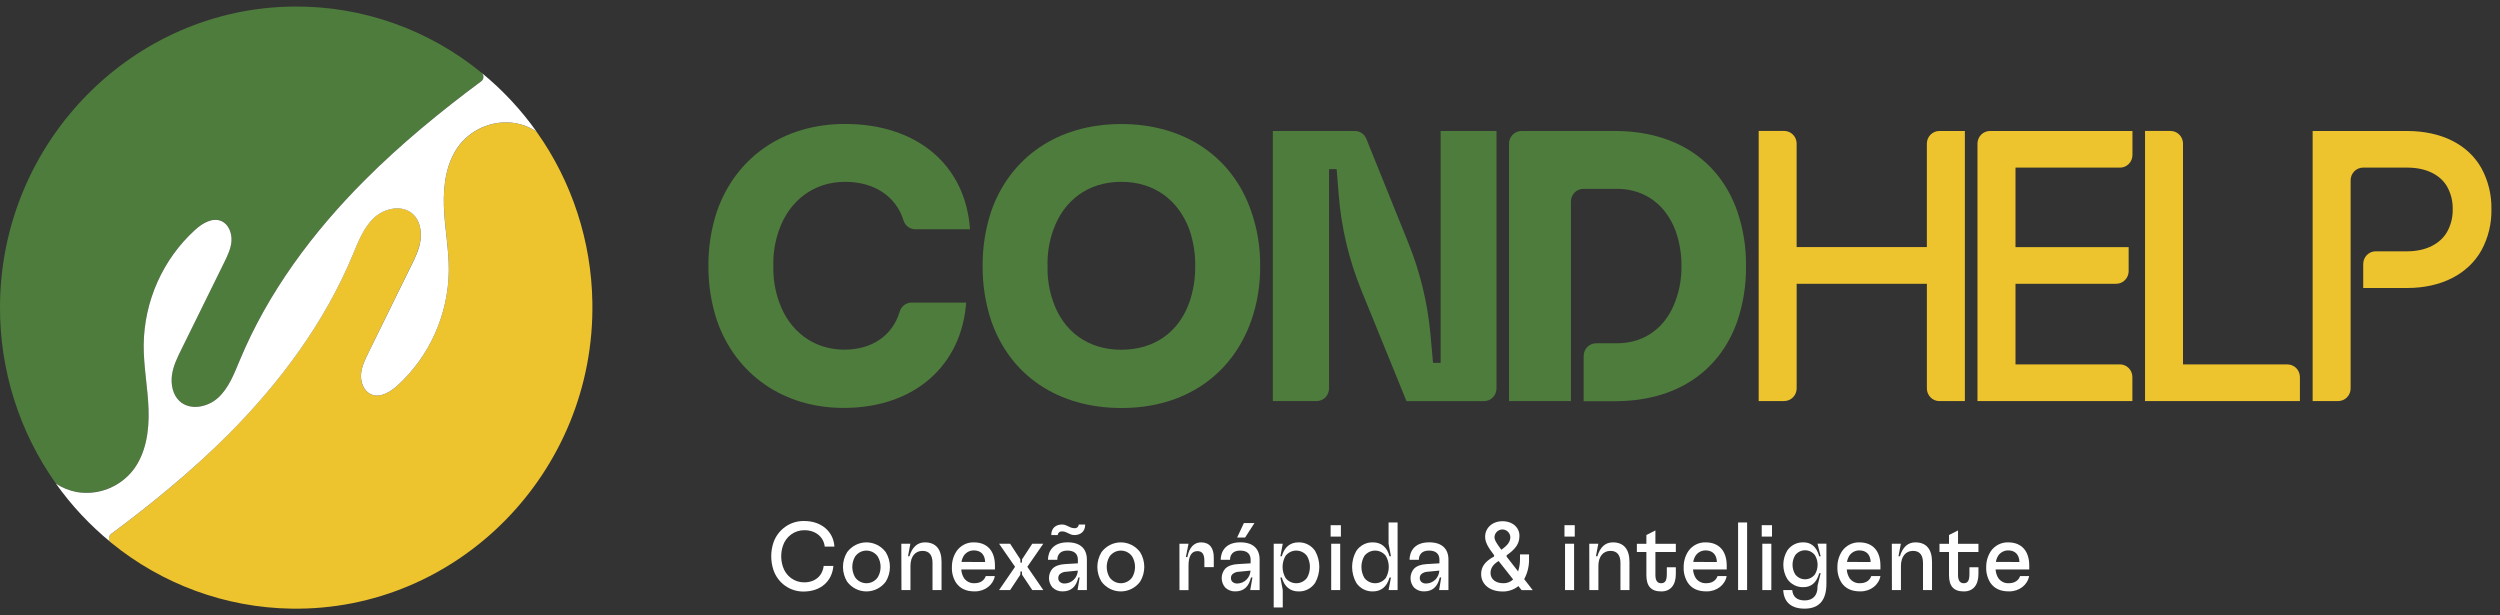 <svg width="191" height="47" viewBox="0 0 191 47" fill="none" xmlns="http://www.w3.org/2000/svg">
<rect x="0" y="0" width="191" height="47" fill="#333333" stroke="none"/>
<g clip-path="url(#clip0_3559_1154)">
<path d="M64.565 13.891C66.815 13.891 68.464 15.02 69.023 16.824C69.081 17.024 69.201 17.199 69.365 17.324C69.529 17.449 69.728 17.517 69.933 17.518H74.108C73.76 12.536 69.99 9.47 64.565 9.47C59.867 9.47 56.241 12.005 54.79 16.103C54.336 17.46 54.111 18.885 54.123 20.318C54.111 21.751 54.336 23.176 54.79 24.532C56.241 28.631 59.87 31.165 64.45 31.165C69.931 31.165 73.469 27.864 73.816 23.118H69.647C69.44 23.118 69.24 23.187 69.075 23.314C68.91 23.44 68.791 23.618 68.734 23.819C68.194 25.618 66.648 26.714 64.507 26.714C62.157 26.714 60.301 25.299 59.519 23.059C59.208 22.181 59.06 21.251 59.084 20.317C59.058 19.383 59.206 18.453 59.519 17.574C60.301 15.343 62.157 13.891 64.565 13.891Z" fill="#4E7C3C"/>
<path d="M85.659 9.477C80.815 9.477 77.189 12.011 75.74 16.109C75.286 17.466 75.061 18.892 75.073 20.325C75.061 21.758 75.286 23.182 75.74 24.539C77.189 28.697 80.845 31.172 85.688 31.172C90.562 31.172 94.129 28.608 95.58 24.539C96.057 23.188 96.292 21.761 96.275 20.325C96.292 18.889 96.057 17.461 95.58 16.109C94.157 12.011 90.531 9.477 85.659 9.477ZM90.881 23.066C90.068 25.365 88.212 26.72 85.659 26.72C83.107 26.72 81.25 25.305 80.467 23.066C80.156 22.187 80.009 21.257 80.032 20.323C80.006 19.389 80.154 18.459 80.467 17.581C81.25 15.343 83.107 13.891 85.659 13.891C88.241 13.891 90.068 15.343 90.881 17.576C91.179 18.458 91.326 19.386 91.316 20.319C91.325 21.253 91.178 22.182 90.881 23.066Z" fill="#4E7C3C"/>
<path d="M110.064 27.724H109.484L109.287 25.547C109.071 23.16 108.507 20.818 107.613 18.599L104.388 10.606C104.316 10.428 104.193 10.276 104.035 10.169C103.878 10.063 103.692 10.006 103.503 10.008H97.243V30.642H100.586C100.839 30.642 101.081 30.54 101.26 30.359C101.439 30.177 101.539 29.931 101.539 29.674V12.923H102.12L102.279 14.907C102.48 17.404 103.061 19.853 104.003 22.167L107.455 30.645H113.38C113.632 30.645 113.875 30.544 114.053 30.362C114.232 30.18 114.332 29.934 114.332 29.677V10.008H110.064V27.724Z" fill="#4E7C3C"/>
<path d="M132.728 16.138C131.364 12.247 128 10.008 123.387 10.008H116.244C115.991 10.008 115.749 10.11 115.57 10.291C115.391 10.473 115.291 10.719 115.291 10.976V30.642H120.019V15.395C120.019 15.138 120.119 14.892 120.298 14.71C120.476 14.528 120.718 14.427 120.971 14.427H123.53C125.706 14.427 127.302 15.695 128.027 17.669C128.326 18.52 128.473 19.418 128.462 20.322C128.478 21.209 128.331 22.092 128.029 22.926C127.332 24.929 125.738 26.227 123.532 26.227H121.944C121.692 26.227 121.449 26.329 121.271 26.51C121.092 26.692 120.992 26.938 120.992 27.195V30.652H123.387C128.029 30.652 131.364 28.411 132.728 24.549C133.186 23.193 133.412 21.767 133.395 20.333C133.413 18.906 133.187 17.487 132.728 16.138Z" fill="#4E7C3C"/>
<path d="M147.212 10.972V18.878H137.263V10.972C137.263 10.716 137.163 10.469 136.984 10.288C136.806 10.106 136.563 10.004 136.311 10.004H134.363V30.639H136.312C136.565 30.639 136.807 30.537 136.986 30.356C137.164 30.174 137.265 29.928 137.265 29.671V21.68H147.213V29.676C147.213 29.933 147.314 30.179 147.492 30.36C147.671 30.542 147.913 30.644 148.166 30.644H150.117V10.008H148.161C147.91 10.008 147.669 10.11 147.491 10.291C147.313 10.472 147.213 10.717 147.212 10.972Z" fill="#EDC32E"/>
<path d="M151.079 10.972V30.642H162.914V28.806C162.914 28.55 162.813 28.303 162.635 28.122C162.456 27.94 162.214 27.838 161.961 27.838H153.984V21.68H161.677C161.93 21.68 162.172 21.578 162.35 21.397C162.529 21.215 162.629 20.969 162.629 20.712V18.879H153.984V12.807H161.967C162.22 12.807 162.462 12.705 162.641 12.523C162.82 12.342 162.92 12.095 162.92 11.839V10.008H152.03C151.778 10.008 151.537 10.11 151.359 10.29C151.18 10.471 151.08 10.716 151.079 10.972Z" fill="#EDC32E"/>
<path d="M174.765 27.841H166.782V10.972C166.782 10.716 166.682 10.469 166.503 10.288C166.324 10.106 166.082 10.004 165.83 10.004H163.88V30.639H175.713V28.806C175.712 28.551 175.612 28.306 175.435 28.126C175.257 27.945 175.017 27.843 174.765 27.841Z" fill="#EDC32E"/>
<path d="M189.591 12.866C188.575 11.038 186.516 10.008 183.905 10.008H176.685V30.642H178.636C178.888 30.642 179.131 30.54 179.309 30.359C179.488 30.177 179.588 29.931 179.588 29.674V13.773C179.588 13.516 179.689 13.27 179.867 13.089C180.046 12.907 180.288 12.805 180.541 12.805H183.913C185.422 12.805 186.465 13.396 186.959 14.257C187.254 14.784 187.402 15.382 187.386 15.988C187.4 16.598 187.25 17.199 186.951 17.727C186.457 18.582 185.414 19.2 183.905 19.2H181.503C181.25 19.2 181.008 19.302 180.829 19.484C180.651 19.666 180.55 19.912 180.55 20.168V22.003H183.901C186.513 22.003 188.572 20.941 189.588 19.113C190.106 18.157 190.367 17.079 190.345 15.988C190.367 14.898 190.107 13.822 189.591 12.866Z" fill="#EDC32E"/>
<path d="M59.096 43.562C58.864 42.874 58.864 42.126 59.096 41.437C59.27 40.947 59.592 40.526 60.016 40.233C60.439 39.94 60.943 39.79 61.456 39.806C62.725 39.806 63.678 40.589 63.749 41.762H63.01C62.929 41.018 62.305 40.508 61.463 40.508C61.099 40.502 60.742 40.615 60.445 40.83C60.148 41.045 59.927 41.351 59.814 41.703C59.641 42.22 59.641 42.781 59.814 43.297C59.925 43.645 60.141 43.949 60.432 44.163C60.723 44.378 61.074 44.494 61.433 44.493C62.276 44.493 62.835 43.998 62.929 43.238H63.67C63.575 44.39 62.718 45.193 61.39 45.193C60.888 45.199 60.397 45.045 59.985 44.752C59.574 44.46 59.263 44.044 59.096 43.562Z" fill="white"/>
<path d="M64.722 44.441C64.514 44.103 64.403 43.711 64.403 43.312C64.403 42.913 64.514 42.521 64.722 42.183C64.895 41.951 65.118 41.763 65.373 41.634C65.629 41.505 65.911 41.437 66.197 41.437C66.482 41.437 66.764 41.505 67.02 41.634C67.275 41.763 67.498 41.951 67.67 42.183C67.879 42.521 67.99 42.913 67.99 43.312C67.99 43.711 67.879 44.103 67.67 44.441C67.498 44.672 67.275 44.86 67.019 44.989C66.763 45.117 66.482 45.185 66.197 45.185C65.911 45.185 65.629 45.117 65.374 44.989C65.118 44.86 64.895 44.672 64.722 44.441ZM65.332 44.109C65.431 44.248 65.56 44.362 65.71 44.44C65.861 44.518 66.027 44.559 66.196 44.559C66.364 44.559 66.531 44.518 66.681 44.44C66.831 44.362 66.961 44.248 67.059 44.109C67.203 43.869 67.278 43.593 67.278 43.312C67.278 43.031 67.203 42.755 67.059 42.515C66.961 42.376 66.831 42.262 66.681 42.184C66.531 42.106 66.364 42.065 66.196 42.065C66.027 42.065 65.861 42.106 65.71 42.184C65.56 42.262 65.431 42.376 65.332 42.515C65.19 42.756 65.115 43.031 65.115 43.312C65.115 43.593 65.19 43.868 65.332 44.109Z" fill="white"/>
<path d="M68.861 41.541H69.55L69.372 42.501H69.48C69.691 41.799 70.091 41.437 70.664 41.437C71.491 41.437 71.934 41.954 71.934 42.928V45.082H71.244V43.002C71.244 42.397 70.982 42.087 70.482 42.087C69.915 42.087 69.559 42.529 69.559 43.238V45.082H68.871L68.861 41.541Z" fill="white"/>
<path d="M73.042 44.522C72.819 44.169 72.708 43.754 72.725 43.335C72.718 42.898 72.842 42.47 73.082 42.108C73.23 41.894 73.429 41.721 73.659 41.604C73.89 41.486 74.145 41.429 74.403 41.437C75.427 41.437 76.014 42.094 76.014 43.212V43.507H73.441C73.455 43.743 73.527 43.972 73.652 44.172C73.744 44.301 73.867 44.404 74.009 44.471C74.151 44.539 74.308 44.568 74.465 44.556C74.879 44.556 75.19 44.364 75.314 44.009H76.005C75.881 44.688 75.257 45.182 74.479 45.182C73.796 45.19 73.341 44.95 73.042 44.522ZM75.265 42.936C75.243 42.36 74.93 42.05 74.393 42.05C74.245 42.05 74.099 42.087 73.968 42.156C73.836 42.225 73.723 42.326 73.638 42.449C73.546 42.596 73.485 42.761 73.457 42.933L75.265 42.936Z" fill="white"/>
<path d="M77.551 43.304L76.33 41.541H77.173L77.949 42.73L77.964 42.988H78.073L78.087 42.73L78.864 41.541H79.707L78.487 43.304L79.707 45.079H78.864L78.087 43.914L78.073 43.662H77.964L77.949 43.914L77.173 45.079H76.33L77.551 43.304Z" fill="white"/>
<path d="M80.411 44.883C80.239 44.687 80.143 44.433 80.142 44.169C80.14 43.906 80.233 43.651 80.403 43.452C80.615 43.238 80.94 43.12 81.369 43.097L82.35 43.039V42.759C82.35 42.337 82.096 42.065 81.556 42.065C80.786 42.065 80.78 42.662 80.78 42.736V42.77H80.069V42.733C80.069 42.644 80.069 41.434 81.564 41.434C82.543 41.434 83.037 41.929 83.037 42.755V45.079H82.326L82.485 44.12H82.389C82.215 44.837 81.829 45.182 81.183 45.182C81.041 45.187 80.9 45.163 80.767 45.112C80.635 45.061 80.514 44.983 80.411 44.883ZM81.137 40.072C81.535 40.072 81.696 40.353 82.089 40.353C82.129 40.358 82.169 40.355 82.208 40.343C82.246 40.331 82.282 40.312 82.312 40.285C82.343 40.259 82.368 40.226 82.385 40.19C82.403 40.153 82.413 40.113 82.415 40.072H82.909C82.909 40.692 82.459 40.879 82.089 40.879C81.689 40.879 81.529 40.598 81.137 40.598C81.057 40.592 80.978 40.617 80.916 40.67C80.855 40.723 80.817 40.798 80.81 40.879H80.316C80.316 40.264 80.767 40.072 81.137 40.072ZM80.961 44.448C81.013 44.495 81.074 44.531 81.14 44.553C81.207 44.576 81.277 44.585 81.346 44.58C81.605 44.575 81.853 44.47 82.038 44.287C82.224 44.103 82.335 43.855 82.348 43.593L81.469 43.68C81.286 43.681 81.109 43.747 80.969 43.865C80.929 43.904 80.899 43.952 80.879 44.004C80.859 44.056 80.85 44.111 80.853 44.167C80.85 44.219 80.859 44.271 80.877 44.319C80.896 44.367 80.924 44.411 80.961 44.448Z" fill="white"/>
<path d="M84.156 44.441C83.948 44.103 83.837 43.711 83.837 43.312C83.837 42.913 83.948 42.521 84.156 42.183C84.329 41.951 84.551 41.763 84.807 41.634C85.063 41.505 85.344 41.437 85.63 41.437C85.916 41.437 86.198 41.505 86.453 41.634C86.709 41.763 86.932 41.951 87.104 42.183C87.313 42.521 87.423 42.913 87.423 43.312C87.423 43.711 87.313 44.103 87.104 44.441C86.931 44.672 86.709 44.86 86.453 44.989C86.197 45.117 85.916 45.185 85.63 45.185C85.345 45.185 85.063 45.117 84.808 44.989C84.552 44.86 84.329 44.672 84.156 44.441ZM84.771 44.109C84.869 44.248 84.999 44.362 85.149 44.44C85.3 44.518 85.466 44.559 85.635 44.559C85.804 44.559 85.97 44.518 86.121 44.44C86.271 44.362 86.401 44.248 86.499 44.109C86.642 43.868 86.717 43.593 86.717 43.312C86.717 43.031 86.642 42.756 86.499 42.515C86.401 42.376 86.271 42.262 86.121 42.184C85.97 42.106 85.804 42.065 85.635 42.065C85.466 42.065 85.3 42.106 85.149 42.184C84.999 42.262 84.869 42.376 84.771 42.515C84.628 42.756 84.553 43.031 84.553 43.312C84.553 43.593 84.628 43.868 84.771 44.109Z" fill="white"/>
<path d="M90.109 41.541H90.803L90.6 42.559H90.716C90.854 41.807 91.246 41.437 91.76 41.437C92.422 41.437 92.733 41.873 92.733 42.596V43.327H92.014V42.843C92.014 42.326 91.841 42.105 91.478 42.105C91.035 42.105 90.803 42.489 90.803 43.204V45.085H90.112L90.109 41.541Z" fill="white"/>
<path d="M93.602 44.883C93.431 44.685 93.337 44.431 93.337 44.168C93.337 43.905 93.431 43.651 93.602 43.452C93.813 43.238 94.14 43.12 94.568 43.097L95.548 43.039V42.759C95.548 42.337 95.294 42.065 94.754 42.065C93.984 42.065 93.976 42.662 93.976 42.736V42.77H93.265V42.733C93.265 42.644 93.265 41.434 94.76 41.434C95.742 41.434 96.235 41.929 96.235 42.755V45.079H95.518L95.686 44.12H95.576C95.402 44.837 95.018 45.182 94.372 45.182C94.23 45.187 94.089 45.163 93.957 45.111C93.825 45.06 93.704 44.983 93.602 44.883ZM94.154 44.448C94.206 44.495 94.267 44.531 94.333 44.553C94.399 44.576 94.469 44.585 94.538 44.58C94.797 44.575 95.044 44.47 95.23 44.287C95.416 44.103 95.527 43.855 95.54 43.593L94.662 43.68C94.479 43.682 94.302 43.747 94.16 43.865C94.122 43.905 94.091 43.952 94.071 44.004C94.051 44.056 94.042 44.111 94.045 44.167C94.043 44.219 94.051 44.271 94.07 44.319C94.089 44.368 94.118 44.411 94.154 44.448ZM95.032 39.963H95.838L95.126 41.068H94.516L95.032 39.963Z" fill="white"/>
<path d="M97.311 41.541H98.002L97.821 42.501H97.929C98.126 41.799 98.564 41.437 99.207 41.437C99.456 41.429 99.703 41.485 99.925 41.6C100.147 41.715 100.337 41.885 100.477 42.094C100.686 42.464 100.796 42.884 100.796 43.311C100.796 43.738 100.686 44.158 100.477 44.529C100.337 44.738 100.147 44.908 99.925 45.023C99.703 45.138 99.456 45.194 99.207 45.185C98.572 45.185 98.126 44.824 97.929 44.123H97.821L98.002 45.082V46.411H97.311V41.541ZM98.213 44.153C98.31 44.279 98.435 44.382 98.577 44.452C98.719 44.523 98.875 44.559 99.033 44.559C99.191 44.559 99.347 44.523 99.489 44.452C99.631 44.382 99.756 44.279 99.853 44.153C100.001 43.898 100.078 43.607 100.078 43.311C100.078 43.015 100.001 42.725 99.853 42.47C99.755 42.344 99.631 42.242 99.489 42.172C99.347 42.101 99.191 42.065 99.033 42.065C98.875 42.065 98.719 42.101 98.577 42.172C98.435 42.242 98.311 42.344 98.213 42.47C98.066 42.725 97.988 43.015 97.988 43.311C97.988 43.607 98.066 43.898 98.213 44.153Z" fill="white"/>
<path d="M101.66 40.124H102.444V40.995H101.66V40.124ZM101.704 41.541H102.391V45.082H101.703L101.704 41.541Z" fill="white"/>
<path d="M103.62 44.529C103.411 44.158 103.301 43.738 103.301 43.311C103.301 42.884 103.411 42.464 103.62 42.094C103.76 41.885 103.95 41.715 104.172 41.6C104.394 41.485 104.641 41.429 104.89 41.437C105.525 41.437 105.971 41.799 106.16 42.501H106.268L106.087 41.541V39.917H106.776V45.08H106.087L106.268 44.122H106.16C105.963 44.822 105.525 45.184 104.89 45.184C104.641 45.192 104.394 45.137 104.172 45.022C103.95 44.908 103.76 44.738 103.62 44.529ZM104.238 44.153C104.335 44.279 104.459 44.382 104.601 44.452C104.743 44.523 104.899 44.559 105.058 44.559C105.216 44.559 105.372 44.523 105.514 44.452C105.656 44.382 105.78 44.279 105.878 44.153C106.025 43.898 106.103 43.607 106.103 43.311C106.103 43.015 106.025 42.725 105.878 42.47C105.78 42.344 105.655 42.242 105.513 42.172C105.371 42.101 105.215 42.065 105.058 42.065C104.9 42.065 104.744 42.101 104.602 42.172C104.46 42.242 104.335 42.344 104.238 42.47C104.09 42.725 104.012 43.015 104.012 43.311C104.012 43.607 104.09 43.898 104.238 44.153Z" fill="white"/>
<path d="M108.027 44.883C107.857 44.685 107.763 44.431 107.763 44.168C107.763 43.905 107.857 43.651 108.027 43.452C108.238 43.238 108.565 43.12 108.992 43.097L109.973 43.039V42.759C109.973 42.337 109.719 42.065 109.179 42.065C108.411 42.065 108.403 42.662 108.403 42.736V42.77H107.692V42.733C107.692 42.644 107.692 41.434 109.187 41.434C110.167 41.434 110.661 41.929 110.661 42.755V45.079H109.949L110.108 44.12H110C109.826 44.837 109.441 45.182 108.795 45.182C108.654 45.186 108.514 45.162 108.382 45.111C108.25 45.06 108.129 44.982 108.027 44.883ZM108.578 44.448C108.63 44.495 108.691 44.531 108.758 44.553C108.824 44.576 108.894 44.585 108.964 44.58C109.222 44.575 109.47 44.47 109.656 44.287C109.841 44.103 109.952 43.855 109.965 43.593L109.086 43.68C108.903 43.681 108.726 43.747 108.586 43.865C108.547 43.905 108.517 43.952 108.497 44.004C108.477 44.056 108.468 44.111 108.47 44.167C108.469 44.219 108.478 44.271 108.497 44.319C108.517 44.368 108.546 44.411 108.583 44.448H108.578Z" fill="white"/>
<path d="M113.159 43.865V43.857C113.159 43.319 113.435 42.899 114.147 42.515V42.412C113.661 41.778 113.464 41.415 113.464 41.002C113.464 40.356 113.994 39.821 114.785 39.821C115.575 39.821 116.085 40.314 116.085 40.928V40.935C116.085 41.518 115.823 41.923 115.105 42.425V42.528L115.983 43.657C116.085 43.345 116.134 43.018 116.128 42.689V42.357H116.818V42.689C116.835 43.233 116.707 43.77 116.448 44.246L117.101 45.087H116.252L116.006 44.777C115.663 45.052 115.237 45.198 114.801 45.19C113.797 45.19 113.159 44.625 113.159 43.865ZM114.858 44.559C115.134 44.565 115.403 44.462 115.605 44.27L114.494 42.862C114.043 43.135 113.877 43.43 113.877 43.785C113.885 44.241 114.248 44.559 114.858 44.559ZM114.699 42.005C115.207 41.644 115.39 41.371 115.39 41.024C115.378 40.868 115.31 40.723 115.197 40.617C115.085 40.51 114.937 40.451 114.783 40.451C114.63 40.451 114.482 40.51 114.369 40.617C114.257 40.723 114.188 40.868 114.177 41.024C114.183 41.26 114.297 41.46 114.705 42.005H114.699Z" fill="white"/>
<path d="M119.526 40.124H120.311V40.995H119.526V40.124ZM119.569 41.541H120.26V45.082H119.569V41.541Z" fill="white"/>
<path d="M121.42 41.541H122.111L121.928 42.501H122.038C122.249 41.799 122.648 41.437 123.221 41.437C124.049 41.437 124.491 41.954 124.491 42.928V45.082H123.802V43.002C123.802 42.397 123.54 42.087 123.038 42.087C122.473 42.087 122.117 42.529 122.117 43.238V45.082H121.427L121.42 41.541Z" fill="white"/>
<path d="M125.784 43.946V42.171H125.057V41.544H125.784V40.873L126.473 40.526V41.544H128.034V42.171H126.473V43.946C126.473 44.359 126.632 44.559 126.902 44.559C127.229 44.559 127.345 44.353 127.345 43.843V43.341H128.034V43.851C128.034 44.691 127.635 45.185 126.923 45.185C126.14 45.19 125.784 44.772 125.784 43.946Z" fill="white"/>
<path d="M128.95 44.522C128.727 44.169 128.616 43.754 128.632 43.335C128.625 42.899 128.749 42.471 128.988 42.108C129.137 41.894 129.335 41.721 129.566 41.604C129.797 41.487 130.052 41.429 130.31 41.437C131.334 41.437 131.921 42.094 131.921 43.212V43.507H129.348C129.362 43.743 129.435 43.972 129.559 44.172C129.651 44.301 129.774 44.404 129.917 44.471C130.059 44.539 130.216 44.568 130.372 44.556C130.786 44.556 131.098 44.364 131.221 44.009H131.918C131.794 44.688 131.169 45.182 130.393 45.182C129.704 45.19 129.24 44.95 128.95 44.522ZM131.172 42.936C131.15 42.36 130.837 42.05 130.301 42.05C130.152 42.05 130.006 42.087 129.875 42.156C129.743 42.225 129.63 42.326 129.545 42.449C129.454 42.596 129.392 42.761 129.364 42.933L131.172 42.936Z" fill="white"/>
<path d="M132.79 39.917H133.479V45.08H132.79V39.917Z" fill="white"/>
<path d="M134.596 40.124H135.381V40.995H134.596V40.124ZM134.641 41.541H135.33V45.082H134.641V41.541Z" fill="white"/>
<path d="M136.238 45.082H136.927C136.971 45.584 137.276 45.872 137.879 45.872C138.503 45.872 138.859 45.496 138.859 44.84V44.758L139.098 43.79H138.99C138.779 44.564 138.328 44.859 137.784 44.859C137.544 44.868 137.305 44.816 137.09 44.708C136.875 44.6 136.689 44.439 136.551 44.24C136.351 43.911 136.246 43.533 136.246 43.147C136.246 42.762 136.351 42.384 136.551 42.055C136.689 41.856 136.875 41.695 137.09 41.587C137.305 41.479 137.544 41.427 137.784 41.436C138.328 41.436 138.779 41.731 138.99 42.505H139.098L138.859 41.537H139.538V44.603C139.538 45.864 138.979 46.5 137.868 46.5C136.839 46.5 136.289 45.997 136.238 45.082ZM137.152 43.88C137.241 43.997 137.355 44.093 137.486 44.158C137.617 44.224 137.761 44.258 137.907 44.258C138.053 44.258 138.197 44.224 138.328 44.158C138.459 44.093 138.573 43.997 138.662 43.88C138.795 43.66 138.865 43.407 138.865 43.149C138.865 42.891 138.795 42.638 138.662 42.418C138.573 42.301 138.459 42.206 138.328 42.14C138.197 42.075 138.053 42.041 137.907 42.041C137.761 42.041 137.617 42.075 137.486 42.14C137.355 42.206 137.241 42.301 137.152 42.418C137.019 42.638 136.949 42.891 136.949 43.149C136.949 43.407 137.019 43.66 137.152 43.88Z" fill="white"/>
<path d="M140.695 44.522C140.472 44.169 140.361 43.754 140.378 43.335C140.37 42.898 140.494 42.471 140.733 42.108C140.882 41.894 141.08 41.721 141.311 41.604C141.541 41.487 141.797 41.429 142.054 41.437C143.078 41.437 143.665 42.094 143.665 43.212V43.507H141.094C141.108 43.743 141.18 43.972 141.305 44.172C141.397 44.301 141.52 44.404 141.662 44.471C141.804 44.539 141.961 44.568 142.118 44.556C142.532 44.556 142.845 44.364 142.967 44.009H143.665C143.542 44.688 142.918 45.182 142.14 45.182C141.451 45.19 140.986 44.95 140.695 44.522ZM142.918 42.936C142.896 42.36 142.584 42.05 142.046 42.05C141.898 42.051 141.752 42.087 141.621 42.156C141.489 42.226 141.376 42.326 141.291 42.449C141.2 42.597 141.138 42.761 141.11 42.933L142.918 42.936Z" fill="white"/>
<path d="M144.535 41.541H145.226L145.043 42.501H145.153C145.362 41.799 145.763 41.437 146.336 41.437C147.164 41.437 147.606 41.954 147.606 42.928V45.082H146.917V43.002C146.917 42.397 146.655 42.087 146.153 42.087C145.588 42.087 145.232 42.529 145.232 43.238V45.082H144.542L144.535 41.541Z" fill="white"/>
<path d="M148.904 43.946V42.171H148.177V41.544H148.904V40.873L149.593 40.526V41.544H151.153V42.171H149.593V43.946C149.593 44.359 149.76 44.559 150.022 44.559C150.349 44.559 150.465 44.353 150.465 43.843V43.341H151.153V43.851C151.153 44.691 150.755 45.185 150.042 45.185C149.255 45.19 148.904 44.772 148.904 43.946Z" fill="white"/>
<path d="M152.063 44.522C151.841 44.168 151.73 43.754 151.746 43.335C151.739 42.899 151.863 42.471 152.101 42.108C152.25 41.894 152.449 41.721 152.679 41.604C152.91 41.487 153.166 41.429 153.424 41.437C154.447 41.437 155.035 42.094 155.035 43.212V43.507H152.463C152.476 43.743 152.549 43.972 152.674 44.172C152.766 44.301 152.889 44.404 153.031 44.472C153.174 44.539 153.331 44.568 153.487 44.556C153.901 44.556 154.213 44.364 154.336 44.009H155.025C154.903 44.688 154.278 45.182 153.501 45.182C152.819 45.19 152.354 44.95 152.063 44.522ZM154.286 42.936C154.265 42.36 153.952 42.05 153.416 42.05C153.269 42.051 153.124 42.088 152.994 42.157C152.863 42.226 152.751 42.325 152.666 42.447C152.575 42.595 152.513 42.759 152.485 42.931L154.286 42.936Z" fill="white"/>
<path d="M45.257 23.087C45.484 36.044 35.005 46.71 22.256 46.5C17.238 46.423 12.388 44.646 8.476 41.45C8.427 41.411 8.388 41.36 8.362 41.303C8.335 41.246 8.322 41.183 8.324 41.12C8.325 41.057 8.341 40.995 8.37 40.939C8.398 40.883 8.44 40.834 8.49 40.797C11.62 38.467 14.64 35.994 17.402 33.225C21.353 29.266 24.774 24.684 26.938 19.491C27.365 18.466 27.766 17.381 28.576 16.63C29.386 15.88 30.751 15.606 31.554 16.361C32.067 16.845 32.224 17.624 32.126 18.329C32.027 19.034 31.71 19.683 31.397 20.32L28.139 26.959C27.878 27.493 27.611 28.043 27.576 28.637C27.541 29.231 27.803 29.886 28.338 30.124C29.028 30.433 29.803 29.963 30.368 29.448C31.583 28.34 32.559 26.987 33.234 25.475C33.909 23.964 34.268 22.327 34.289 20.667C34.299 19.017 33.972 17.382 33.915 15.732C33.858 14.081 34.113 12.334 35.131 11.045C35.636 10.421 36.293 9.942 37.036 9.655C37.779 9.367 38.584 9.282 39.369 9.407C39.916 9.505 40.44 9.707 40.912 10.003C40.959 10.033 40.999 10.072 41.031 10.117C43.707 13.902 45.181 18.427 45.257 23.087Z" fill="#EDC32E"/>
<path d="M36.783 5.553C36.831 5.592 36.868 5.642 36.894 5.698C36.92 5.755 36.933 5.817 36.931 5.879C36.93 5.941 36.915 6.002 36.887 6.057C36.859 6.113 36.819 6.161 36.77 6.198C33.64 8.525 30.621 11.001 27.86 13.767C23.909 17.724 20.488 22.308 18.324 27.499C17.897 28.526 17.494 29.611 16.686 30.363C15.878 31.115 14.511 31.388 13.708 30.631C13.193 30.147 13.036 29.368 13.135 28.663C13.233 27.958 13.551 27.309 13.865 26.672C14.95 24.462 16.035 22.251 17.122 20.041C17.384 19.509 17.651 18.955 17.686 18.361C17.721 17.768 17.462 17.117 16.922 16.88C16.232 16.574 15.457 17.042 14.893 17.558C13.679 18.667 12.704 20.02 12.029 21.531C11.355 23.043 10.996 24.68 10.976 26.339C10.965 27.99 11.293 29.624 11.349 31.273C11.404 32.922 11.15 34.672 10.133 35.952C9.626 36.577 8.968 37.057 8.223 37.343C7.477 37.63 6.672 37.714 5.885 37.586C5.311 37.481 4.763 37.262 4.273 36.941C1.476 33.011 -0.021 28.279 -3.36593e-05 23.429C0.036 10.84 10.149 0.552 22.542 0.5C27.719 0.471 32.748 2.256 36.783 5.553Z" fill="#4E7C3C"/>
<path d="M41.023 10.098C40.994 10.06 40.959 10.028 40.918 10.003C40.447 9.705 39.924 9.503 39.377 9.407C38.59 9.279 37.785 9.362 37.039 9.649C36.294 9.935 35.636 10.414 35.129 11.038C34.111 12.329 33.859 14.075 33.911 15.725C33.964 17.376 34.297 19.008 34.289 20.667C34.269 22.326 33.911 23.964 33.236 25.475C32.562 26.987 31.586 28.34 30.371 29.448C29.808 29.955 29.033 30.433 28.343 30.124C27.808 29.886 27.549 29.232 27.581 28.637C27.612 28.042 27.882 27.491 28.142 26.959C29.23 24.749 30.317 22.538 31.402 20.328C31.719 19.691 32.037 19.038 32.13 18.337C32.224 17.637 32.072 16.851 31.557 16.369C30.754 15.612 29.389 15.885 28.581 16.637C27.773 17.389 27.369 18.474 26.941 19.499C24.777 24.691 21.356 29.274 17.405 33.233C14.641 35.994 11.62 38.467 8.49 40.794C8.442 40.829 8.402 40.876 8.374 40.929C8.346 40.982 8.33 41.041 8.327 41.101C8.324 41.162 8.334 41.222 8.357 41.278C8.379 41.334 8.414 41.384 8.458 41.424C6.872 40.13 5.465 38.625 4.273 36.95C4.764 37.272 5.312 37.491 5.886 37.596C6.673 37.724 7.479 37.641 8.224 37.354C8.969 37.068 9.628 36.588 10.134 35.963C11.152 34.672 11.404 32.927 11.35 31.284C11.296 29.642 10.966 28 10.977 26.349C10.997 24.69 11.356 23.053 12.03 21.542C12.705 20.03 13.68 18.678 14.895 17.569C15.457 17.059 16.233 16.584 16.922 16.892C17.459 17.131 17.716 17.785 17.686 18.379C17.656 18.973 17.384 19.525 17.124 20.059C16.037 22.26 14.951 24.467 13.865 26.678C13.547 27.314 13.23 27.969 13.136 28.669C13.043 29.369 13.195 30.154 13.709 30.637C14.513 31.392 15.878 31.122 16.686 30.368C17.494 29.615 17.897 28.532 18.326 27.506C20.489 22.313 23.91 17.731 27.862 13.771C30.621 11.006 33.642 8.531 36.772 6.205C36.821 6.169 36.861 6.122 36.889 6.068C36.917 6.014 36.934 5.954 36.936 5.893C36.939 5.832 36.928 5.771 36.905 5.715C36.881 5.658 36.846 5.608 36.801 5.568C38.403 6.877 39.823 8.401 41.023 10.098Z" fill="white"/>
</g>
<defs>
<clipPath id="clip0_3559_1154">
<rect width="190.345" height="46" fill="white" transform="translate(0 0.5)"/>
</clipPath>
</defs>
</svg>
